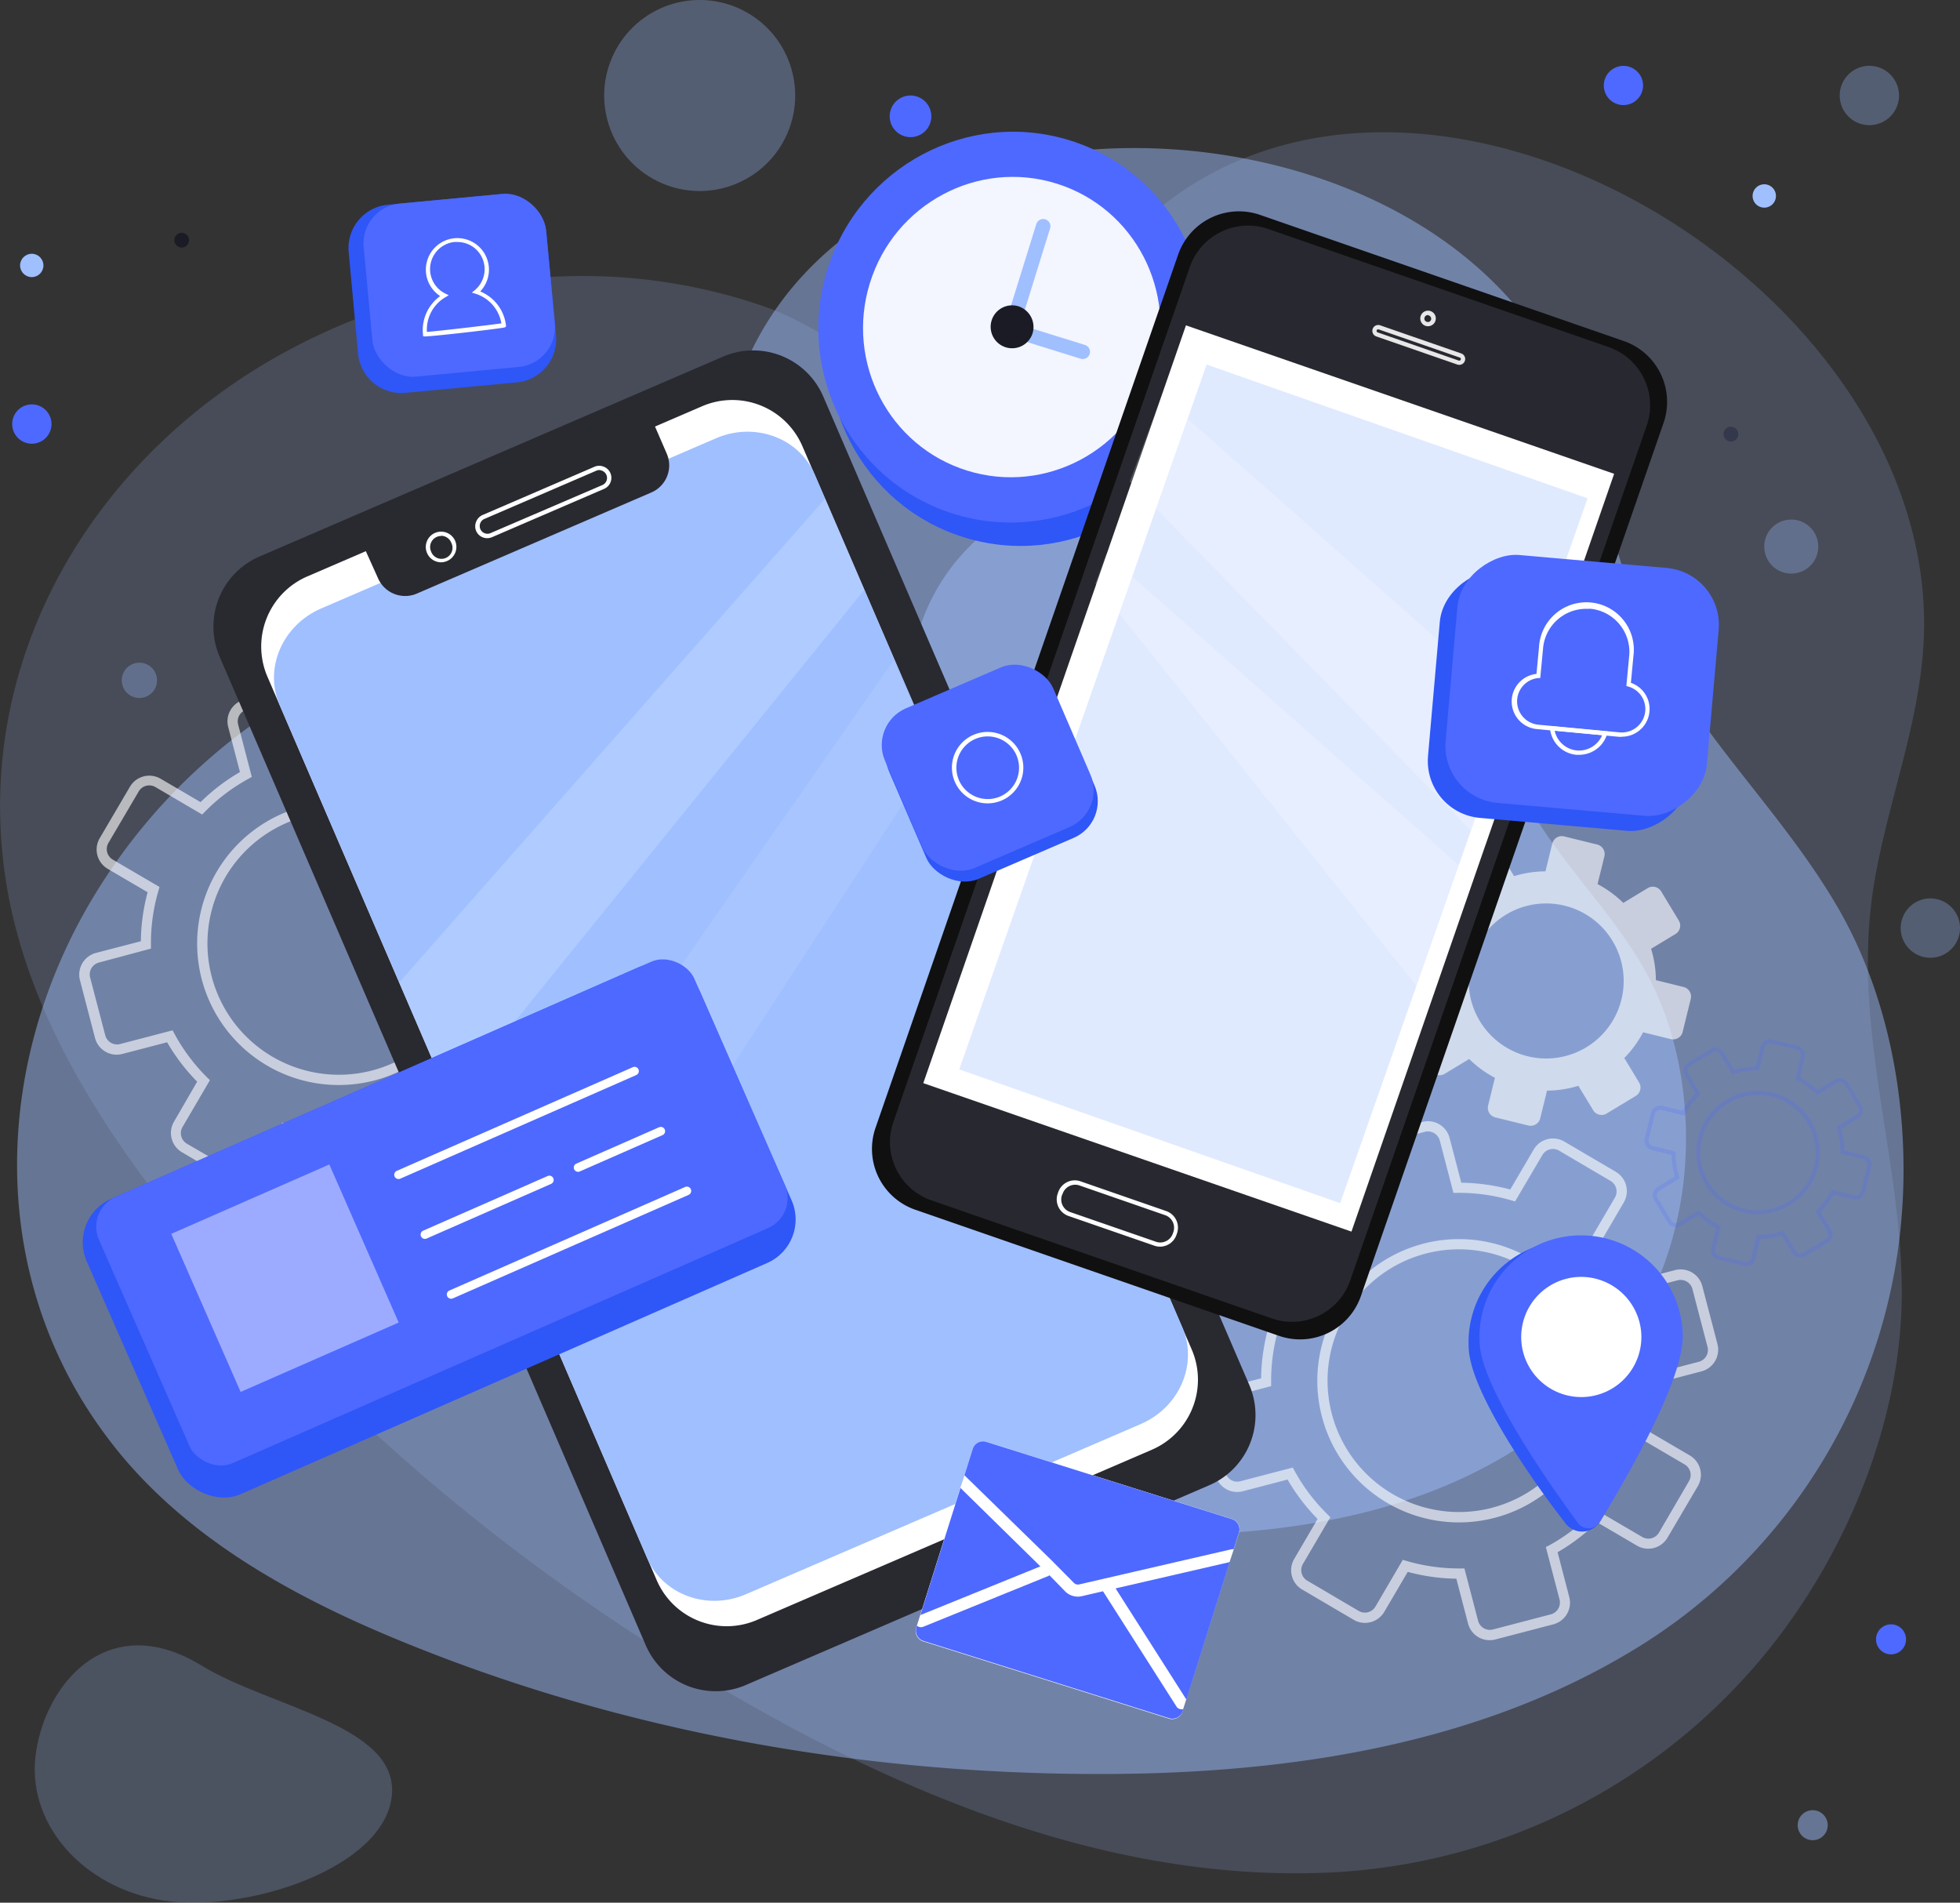 <svg xmlns="http://www.w3.org/2000/svg" viewBox="0 0 456.68 443.27"><rect x="0" y="0" width="456.68" height="443.27" fill="#333333" stroke="none"/><defs><style>.cls-1{fill:#4e69ff;}.cls-2,.cls-3{fill:#9fbfff;}.cls-2,.cls-6{opacity:0.47;}.cls-4{fill:#1b1b25;}.cls-13,.cls-5{opacity:0.18;}.cls-7{opacity:0.22;}.cls-8{opacity:0.31;}.cls-9{opacity:0.61;}.cls-10,.cls-13,.cls-14,.cls-16,.cls-19,.cls-22{fill:#fff;}.cls-11{opacity:0.36;}.cls-12{fill:#292930;}.cls-14{opacity:0.1;}.cls-15{fill:#2f56f7;}.cls-16{opacity:0.93;}.cls-17{fill:#101011;}.cls-18{fill:#282830;}.cls-19{opacity:0.89;}.cls-20{opacity:0.41;}.cls-21{opacity:0.81;}.cls-22{opacity:0.44;}</style></defs><title>social_1</title><g id="Layer_2" data-name="Layer 2"><g id="BACKGROUND"><circle class="cls-1" cx="440.61" cy="381.92" r="3.5"/><circle class="cls-2" cx="422.36" cy="425.22" r="3.5"/><circle class="cls-3" cx="7.4" cy="61.84" r="2.72"/><path class="cls-1" d="M217,27.1a4.85,4.85,0,1,1-4.85-4.85A4.85,4.85,0,0,1,217,27.1Z"/><path class="cls-1" d="M12,98.78A4.58,4.58,0,1,1,7.4,94.21,4.58,4.58,0,0,1,12,98.78Z"/><circle class="cls-4" cx="42.33" cy="55.95" r="1.72"/><path class="cls-3" d="M409.57,47.92a2.72,2.72,0,1,1,3.77-.76A2.72,2.72,0,0,1,409.57,47.92Z"/><path class="cls-1" d="M375.73,23.72a4.57,4.57,0,1,1,6.34-1.28A4.58,4.58,0,0,1,375.73,23.72Z"/><path class="cls-4" d="M402.35,102.58a1.72,1.72,0,1,1,2.38-.48A1.71,1.71,0,0,1,402.35,102.58Z"/><g class="cls-5"><path class="cls-3" d="M410.59,386.16c19.45-23.32,32.91-55.62,32.52-86.36-.41-31.89-11.89-61.43-6.41-94.14C439.83,187,447.1,169,448.18,150,453.3,60.56,311.23-17.07,253.55,66.6c-4,5.74-7.23,12.09-12.45,16.71a28.43,28.43,0,0,1-24.27,6.45c-13.7-2.85-25.19-13.59-38.48-18.26A129.19,129.19,0,0,0,141,64.4,144.79,144.79,0,0,0,67.81,81.28C23.2,104.9-5.77,151.46,1,202.62,5,232.9,21.7,260,40.68,283.91c36.3,45.75,82.16,83.62,132.88,112.57,41,23.4,86.78,41.4,134,39.85A139.67,139.67,0,0,0,410.59,386.16Z"/></g><g class="cls-6"><path class="cls-3" d="M441.37,296.49c5.12-27.82,1.26-60.2-13.12-85-14.91-25.69-37.74-44.42-48.26-73.47-6-16.61-8.35-34.55-16.13-50.41-36.77-74.95-187.58-73-196.12,21.32-.58,6.47-.34,13.12-2.46,19.26a26.54,26.54,0,0,1-16.75,16.34c-12.42,3.95-26.67.49-39.59,2.78a120.47,120.47,0,0,0-33.58,11.33A134.82,134.82,0,0,0,23.7,205.84c-25.4,39.57-27.61,90.61,1.26,129C42,357.64,68,372,94.37,382.71,144.76,403.24,199.3,413,253.71,413.29c44,.25,89.37-6.1,126.94-28.93A130.18,130.18,0,0,0,441.37,296.49Z"/></g><g class="cls-7"><path class="cls-3" d="M8.24,409.44C6.46,425.9,20.62,440.92,39.86,443s49.65-8.13,51.43-24.58S63,397.82,47,388.05C24.73,374.42,10,393,8.24,409.44Z"/></g><g class="cls-6"><path class="cls-3" d="M391.42,281c3.36-18.25.83-39.49-8.6-55.73-9.79-16.86-24.76-29.14-31.66-48.2-4-10.9-5.48-22.66-10.58-33.07-24.12-49.16-123-47.86-128.65,14-.39,4.24-.23,8.6-1.62,12.63a17.41,17.41,0,0,1-11,10.72c-8.15,2.59-17.5.32-26,1.82a79,79,0,0,0-22,7.44,88.34,88.34,0,0,0-33.89,30.94c-16.66,26-18.11,59.44.83,84.65,11.2,14.92,28.25,24.33,45.53,31.37,33,13.46,68.83,19.86,104.52,20.06,28.84.16,58.62-4,83.27-19A85.4,85.4,0,0,0,391.42,281Z"/></g><g class="cls-8"><path class="cls-3" d="M423.43,129a6.29,6.29,0,1,1-4.4-7.73A6.29,6.29,0,0,1,423.43,129Z"/></g><g class="cls-8"><circle class="cls-3" cx="163.03" cy="22.25" r="22.25" transform="translate(71.54 159.01) rotate(-63.99)"/></g><g class="cls-8"><path class="cls-3" d="M456.58,217.41a6.91,6.91,0,1,1-5.62-8A6.91,6.91,0,0,1,456.58,217.41Z"/></g><g class="cls-8"><path class="cls-3" d="M442.37,23.44a6.91,6.91,0,1,1-5.62-8A6.92,6.92,0,0,1,442.37,23.44Z"/></g><g class="cls-8"><path class="cls-3" d="M36.53,159.21a4.11,4.11,0,1,1-3.34-4.76A4.13,4.13,0,0,1,36.53,159.21Z"/></g></g><g id="OBJECTS"><g class="cls-9"><path class="cls-10" d="M317.89,264.9l13.5-3.52a5.21,5.21,0,0,1,6.36,3.72l2.73,10.44a46.37,46.37,0,0,1,11.41,1.58l5.46-9.31a5.21,5.21,0,0,1,7.13-1.86l12,7.05a5.22,5.22,0,0,1,1.86,7.13l-5.45,9.32a45.65,45.65,0,0,1,6.95,9.18l10.44-2.73a5.22,5.22,0,0,1,6.36,3.73l3.53,13.5a5.23,5.23,0,0,1-3.73,6.36L386,322.22a45.57,45.57,0,0,1-1.58,11.41l9.31,5.45a5.23,5.23,0,0,1,1.87,7.14l-7.06,12a5.21,5.21,0,0,1-7.13,1.87l-9.31-5.46a45.89,45.89,0,0,1-9.18,7l2.72,10.44a5.21,5.21,0,0,1-3.73,6.36l-13.5,3.52a5.21,5.21,0,0,1-6.36-3.72l-2.72-10.44A45.44,45.44,0,0,1,328,366.2l-5.46,9.31a5.21,5.21,0,0,1-7.13,1.86l-12-7.05a5.21,5.21,0,0,1-1.86-7.13l5.45-9.31a46,46,0,0,1-7-9.19l-10.43,2.73a5.22,5.22,0,0,1-6.36-3.73l-3.53-13.5a5.22,5.22,0,0,1,3.73-6.36l10.43-2.72a46,46,0,0,1,1.59-11.42l-9.32-5.45a5.23,5.23,0,0,1-1.86-7.14l7.05-12a5.22,5.22,0,0,1,7.14-1.87l9.31,5.46a45.7,45.7,0,0,1,9.18-7l-2.72-10.44A5.21,5.21,0,0,1,317.89,264.9Zm35.12,15-.89-.26a43.42,43.42,0,0,0-12.55-1.74h-.92l-3.19-12.22a2.86,2.86,0,0,0-3.47-2l-13.5,3.53a2.84,2.84,0,0,0-2,3.46l3.19,12.22-.81.45a43.39,43.39,0,0,0-10.1,7.65l-.64.65-10.9-6.38a2.84,2.84,0,0,0-3.89,1l-7.05,12a2.85,2.85,0,0,0,1,3.89l10.9,6.39-.26.89A43.65,43.65,0,0,0,296.17,322v.93L284,326.13a2.84,2.84,0,0,0-2,3.46l3.53,13.5a2.84,2.84,0,0,0,3.47,2l12.21-3.19.45.81a43.25,43.25,0,0,0,7.65,10.1l.66.65-6.39,10.9a2.84,2.84,0,0,0,1,3.88l12,7.06a2.85,2.85,0,0,0,3.89-1l6.38-10.9.89.26a43.4,43.4,0,0,0,12.54,1.74h.93l3.19,12.22a2.85,2.85,0,0,0,3.47,2l13.5-3.53a2.85,2.85,0,0,0,2-3.46l-3.19-12.22L361,360a43.68,43.68,0,0,0,10.09-7.65l.65-.66,10.9,6.38a2.85,2.85,0,0,0,3.89-1l7-12a2.84,2.84,0,0,0-1-3.89l-10.89-6.39.25-.88a43.08,43.08,0,0,0,1.74-12.55v-.92l12.22-3.19a2.84,2.84,0,0,0,2-3.47l-3.52-13.5a2.84,2.84,0,0,0-3.47-2l-12.22,3.19-.44-.81a43.46,43.46,0,0,0-7.65-10.1l-.66-.65,6.38-10.89a2.84,2.84,0,0,0-1-3.89l-12-7.06a2.85,2.85,0,0,0-3.89,1Zm-21.42,9.85A33,33,0,1,1,308,330,33,33,0,0,1,331.59,289.76Zm16.07,61.51a30.6,30.6,0,1,0-37.35-21.88A30.63,30.63,0,0,0,347.66,351.27Z"/><path class="cls-10" d="M56.91,163l13.5-3.53a5.22,5.22,0,0,1,6.36,3.73l2.73,10.43a46,46,0,0,1,11.41,1.59L96.36,166a5.22,5.22,0,0,1,7.14-1.87l12,7a5.23,5.23,0,0,1,1.87,7.14l-5.46,9.31a45.61,45.61,0,0,1,7,9.18L129.34,194a5.21,5.21,0,0,1,6.36,3.72l3.52,13.5a5.21,5.21,0,0,1-3.72,6.36l-10.44,2.73a45.44,45.44,0,0,1-1.58,11.41l9.31,5.46a5.21,5.21,0,0,1,1.86,7.13l-7.05,12a5.21,5.21,0,0,1-7.13,1.86l-9.31-5.45a46,46,0,0,1-9.19,6.95l2.73,10.44a5.22,5.22,0,0,1-3.73,6.36l-13.5,3.53a5.23,5.23,0,0,1-6.36-3.73l-2.73-10.44A45.5,45.5,0,0,1,67,264.33l-5.45,9.31a5.23,5.23,0,0,1-7.14,1.87l-12-7.06a5.21,5.21,0,0,1-1.87-7.13L45.94,252a46,46,0,0,1-7-9.18l-10.44,2.72a5.21,5.21,0,0,1-6.36-3.72l-3.52-13.5A5.22,5.22,0,0,1,22.38,222l10.44-2.72a45.44,45.44,0,0,1,1.58-11.41l-9.31-5.46a5.21,5.21,0,0,1-1.86-7.13l7.05-12a5.23,5.23,0,0,1,7.14-1.86l9.31,5.45a45.7,45.7,0,0,1,9.18-7L53.18,169.4A5.22,5.22,0,0,1,56.91,163ZM92,178l-.88-.26a43.41,43.41,0,0,0-12.55-1.73h-.92l-3.19-12.21a2.84,2.84,0,0,0-3.47-2l-13.5,3.52a2.84,2.84,0,0,0-2,3.47L58.67,181l-.81.45a43.46,43.46,0,0,0-10.1,7.65l-.65.66-10.89-6.39a2.85,2.85,0,0,0-3.89,1l-7.06,12a2.85,2.85,0,0,0,1,3.89l10.9,6.38-.26.89a43.42,43.42,0,0,0-1.74,12.55v.92L23,224.26a2.86,2.86,0,0,0-2,3.47l3.53,13.5a2.85,2.85,0,0,0,3.46,2l12.22-3.19.44.81A43.68,43.68,0,0,0,48.25,251l.66.65-6.38,10.9a2.85,2.85,0,0,0,1,3.89l12,7a2.84,2.84,0,0,0,3.89-1l6.39-10.89.88.26a43.41,43.41,0,0,0,12.55,1.73h.93l3.18,12.21a2.84,2.84,0,0,0,3.47,2l13.5-3.52a2.84,2.84,0,0,0,2-3.47l-3.19-12.22.81-.44a43.46,43.46,0,0,0,10.1-7.65l.65-.66,10.9,6.38a2.83,2.83,0,0,0,3.88-1l7.06-12a2.85,2.85,0,0,0-1-3.89l-10.9-6.38L121,232a43.42,43.42,0,0,0,1.74-12.55v-.92l12.22-3.19a2.86,2.86,0,0,0,2-3.47l-3.53-13.5a2.85,2.85,0,0,0-3.46-2l-12.22,3.19-.44-.81a43.68,43.68,0,0,0-7.65-10.09L109,188l6.38-10.9a2.84,2.84,0,0,0-1-3.89l-12-7.05a2.85,2.85,0,0,0-3.89,1Zm-21.41,9.85A33,33,0,1,1,47,228.13,33,33,0,0,1,70.61,187.89ZM86.67,249.4a30.6,30.6,0,1,0-37.34-21.87A30.63,30.63,0,0,0,86.67,249.4Z"/><path class="cls-10" d="M328.27,227.13l6.46,1.59a25.07,25.07,0,0,0,1.12,7.3l-5.69,3.45a2.28,2.28,0,0,0-.77,3.14l4.1,6.78a2.28,2.28,0,0,0,3.14.77l5.69-3.44a25.48,25.48,0,0,0,6,4.38l-1.59,6.45a2.29,2.29,0,0,0,1.68,2.77l7.69,1.89a2.29,2.29,0,0,0,2.77-1.68l1.59-6.45a25.07,25.07,0,0,0,7.3-1.12l3.45,5.69a2.28,2.28,0,0,0,3.14.77l6.78-4.1a2.29,2.29,0,0,0,.77-3.15l-3.44-5.68a25.48,25.48,0,0,0,4.38-6l6.45,1.59a2.29,2.29,0,0,0,2.77-1.68l1.89-7.7a2.28,2.28,0,0,0-1.68-2.76l-6.45-1.59a25.19,25.19,0,0,0-1.12-7.31l5.69-3.44a2.29,2.29,0,0,0,.77-3.14l-4.1-6.78a2.29,2.29,0,0,0-3.15-.77l-5.68,3.44a25.48,25.48,0,0,0-6-4.38l1.59-6.45a2.29,2.29,0,0,0-1.68-2.77l-7.7-1.89a2.29,2.29,0,0,0-2.76,1.67L360.09,203a25.19,25.19,0,0,0-7.31,1.12l-3.44-5.69a2.28,2.28,0,0,0-3.14-.77l-6.78,4.1a2.28,2.28,0,0,0-.77,3.14l3.44,5.69a25.48,25.48,0,0,0-4.38,6L331.26,215a2.29,2.29,0,0,0-2.77,1.68l-1.89,7.69A2.29,2.29,0,0,0,328.27,227.13ZM364.56,211a18.06,18.06,0,1,1-21.84,13.23A18.05,18.05,0,0,1,364.56,211Z"/><g class="cls-11"><path class="cls-1" d="M406.81,295a2,2,0,0,1-.54-.07l-5.93-1.45a2.26,2.26,0,0,1-1.65-2.74l1.13-4.59a20,20,0,0,1-4.08-3l-4.05,2.45a2.26,2.26,0,0,1-3.1-.76l-3.16-5.22a2.26,2.26,0,0,1,.76-3.1l4.05-2.45a19.81,19.81,0,0,1-.77-5l-4.59-1.12a2.26,2.26,0,0,1-1.66-2.74l1.46-5.92a2.25,2.25,0,0,1,2.73-1.66l4.6,1.13a20.29,20.29,0,0,1,3-4.08l-2.45-4a2.28,2.28,0,0,1-.26-1.71,2.26,2.26,0,0,1,1-1.4l5.21-3.16a2.27,2.27,0,0,1,3.11.77l2.45,4a20.18,20.18,0,0,1,5-.76l1.13-4.6a2.25,2.25,0,0,1,2.73-1.65l5.93,1.45a2.26,2.26,0,0,1,1.65,2.74l-1.13,4.59a20,20,0,0,1,4.08,3l4-2.45a2.26,2.26,0,0,1,3.1.76l3.16,5.22a2.26,2.26,0,0,1-.76,3.1L429,263a19.73,19.73,0,0,1,.77,5l4.59,1.13a2.26,2.26,0,0,1,1.66,2.74l-1.46,5.92a2.25,2.25,0,0,1-2.73,1.66l-4.6-1.13a19.91,19.91,0,0,1-3,4.08l2.45,4a2.28,2.28,0,0,1,.26,1.71,2.22,2.22,0,0,1-1,1.4l-5.21,3.16a2.27,2.27,0,0,1-3.11-.77l-2.45-4a20.18,20.18,0,0,1-5,.76l-1.13,4.6A2.26,2.26,0,0,1,406.81,295Zm-10.93-13.11.28.28a19.14,19.14,0,0,0,4.47,3.28l.34.18L399.66,291a1.27,1.27,0,0,0,.92,1.53l5.93,1.45A1.27,1.27,0,0,0,408,293l1.31-5.35h.39a18.87,18.87,0,0,0,5.48-.84l.38-.11,2.85,4.71a1.26,1.26,0,0,0,1.73.42l5.22-3.16a1.25,1.25,0,0,0,.42-1.73L423,282.24l.27-.28a18.92,18.92,0,0,0,3.29-4.46l.18-.35,5.35,1.32a1.26,1.26,0,0,0,1.52-.93l1.46-5.92a1.26,1.26,0,0,0-.15-.95,1.24,1.24,0,0,0-.78-.58l-5.34-1.31v-.39a19.57,19.57,0,0,0-.84-5.48l-.12-.37,4.71-2.85a1.27,1.27,0,0,0,.43-1.73l-3.16-5.22a1.27,1.27,0,0,0-1.73-.43l-4.71,2.86-.28-.28a18.94,18.94,0,0,0-4.47-3.28l-.34-.19,1.31-5.34a1.27,1.27,0,0,0-.92-1.53l-5.92-1.45a1.29,1.29,0,0,0-1,.14,1.25,1.25,0,0,0-.57.78l-1.31,5.35h-.39a18.87,18.87,0,0,0-5.48.84l-.37.12-2.86-4.72a1.26,1.26,0,0,0-1.73-.42l-5.22,3.16a1.27,1.27,0,0,0-.57.77,1.25,1.25,0,0,0,.15,1l2.85,4.71-.27.28a18.92,18.92,0,0,0-3.29,4.46l-.18.35-5.34-1.32a1.25,1.25,0,0,0-1,.15,1.23,1.23,0,0,0-.57.78l-1.46,5.92a1.26,1.26,0,0,0,.93,1.52l5.34,1.32v.39a19.26,19.26,0,0,0,.83,5.48l.12.37-4.71,2.85a1.27,1.27,0,0,0-.43,1.73l3.16,5.22a1.27,1.27,0,0,0,1.73.43Zm13.73,1.05a13.94,13.94,0,0,1-3.43-.42,14.4,14.4,0,1,1,6.87-28h0a14.4,14.4,0,0,1-3.44,28.38Zm0-27.8a13.4,13.4,0,1,0,3.22.39h0A13.63,13.63,0,0,0,409.59,255.11Z"/></g></g><path class="cls-12" d="M281.8,346l-108,46.55a17.76,17.76,0,0,1-23.35-9.28L51.18,153a17.77,17.77,0,0,1,9.29-23.35l108-46.56a17.77,17.77,0,0,1,23.35,9.29l99.26,230.26A17.78,17.78,0,0,1,281.8,346Z"/><path class="cls-10" d="M268.38,337.75l-92,39.65A17.76,17.76,0,0,1,153,368.11L62.31,157.65a17.79,17.79,0,0,1,9.29-23.36l92-39.65a17.77,17.77,0,0,1,23.35,9.29l90.72,210.46A17.77,17.77,0,0,1,268.38,337.75Z"/><path class="cls-3" d="M265.8,331.76l-92,39.65c-9,3.89-19.29.14-23-8.38L65.14,164.21c-3.67-8.51.67-18.56,9.68-22.45l92-39.65c9-3.89,19.29-.13,23,8.38l85.7,198.82C279.14,317.83,274.81,327.88,265.8,331.76Z"/><path class="cls-12" d="M151.74,114.74,97.12,138.29a6.9,6.9,0,0,1-9.05-3.6L85,127.88l67.23-29.4,3.13,7.22A6.87,6.87,0,0,1,151.74,114.74Z"/><path class="cls-10" d="M102.78,131a3.57,3.57,0,1,1,3.27-5h0a3.58,3.58,0,0,1-1.86,4.69A3.53,3.53,0,0,1,102.78,131Zm0-6.13a2.41,2.41,0,0,0-1,.21,2.56,2.56,0,0,0-1.35,3.37,2.57,2.57,0,1,0,4.72-2h0A2.58,2.58,0,0,0,102.77,124.82Z"/><path class="cls-10" d="M113.51,125.38a2.79,2.79,0,0,1-2.57-1.69,2.74,2.74,0,0,1,0-2.14A2.81,2.81,0,0,1,112.4,120l26.14-11.27a2.79,2.79,0,0,1,2.14,0,2.73,2.73,0,0,1,1.54,1.48,2.8,2.8,0,0,1-1.46,3.68l-26.15,11.27A2.68,2.68,0,0,1,113.51,125.38Zm26.14-15.87a1.78,1.78,0,0,0-.71.15l-26.15,11.27a1.8,1.8,0,0,0,1.43,3.3L140.36,113a1.8,1.8,0,0,0-.05-3.32A1.89,1.89,0,0,0,139.65,109.51Z"/><polygon class="cls-13" points="192.23 116.2 93.02 228.88 104.94 256.54 201.38 137.42 192.23 116.2"/><polygon class="cls-14" points="208.23 153.81 116.95 284.9 128.88 312.56 217.76 175.93 208.23 153.81"/><ellipse class="cls-15" cx="238.12" cy="81.67" rx="45.56" ry="45.03" transform="translate(89.46 284.83) rotate(-72.74)"/><ellipse class="cls-1" cx="235.76" cy="76.21" rx="45.56" ry="45.03" transform="translate(92.99 278.72) rotate(-72.73)"/><ellipse class="cls-16" cx="235.76" cy="76.21" rx="35.02" ry="34.61" transform="translate(93.01 278.73) rotate(-72.74)"/><path class="cls-3" d="M236.5,73.81h0a1.68,1.68,0,0,1-1.1-2.1l6.06-19.5a1.68,1.68,0,0,1,2.1-1.11h0a1.68,1.68,0,0,1,1.11,2.1l-6.06,19.51A1.69,1.69,0,0,1,236.5,73.81Z"/><path class="cls-3" d="M235.68,76.79h0a1.67,1.67,0,0,1,2.1-1.1l15,4.67a1.68,1.68,0,0,1,1.11,2.1h0a1.69,1.69,0,0,1-2.11,1.11l-15-4.68A1.67,1.67,0,0,1,235.68,76.79Z"/><path class="cls-4" d="M240.57,77.71a5,5,0,1,1-3.3-6.36A5.07,5.07,0,0,1,240.57,77.71Z"/><path class="cls-17" d="M298,311.21l-84.78-29.39A15,15,0,0,1,204,262.74L274.51,59.31a15,15,0,0,1,19.07-9.25l84.78,29.4a15,15,0,0,1,9.25,19.07L317.07,302A15,15,0,0,1,298,311.21Z"/><path class="cls-18" d="M296.59,307.24l-79.81-27.67a14.37,14.37,0,0,1-8.53-18.45L277.13,62.47a14.38,14.38,0,0,1,18.13-9.2l79.8,27.67a14.39,14.39,0,0,1,8.54,18.45L314.71,298A14.37,14.37,0,0,1,296.59,307.24Z"/><rect class="cls-10" x="202.2" y="128.59" width="186.85" height="105.59" transform="translate(27.4 401.27) rotate(-70.88)"/><path class="cls-19" d="M332.7,76a1.7,1.7,0,0,1-.59-.1,1.77,1.77,0,0,1-1-.91,1.81,1.81,0,1,1,3.33-.2A1.81,1.81,0,0,1,332.7,76Zm0-2.6a.72.72,0,0,0-.35.08.75.75,0,0,0-.41.46.81.81,0,0,0,0,.61.84.84,0,0,0,.46.41.79.79,0,0,0,.62,0,.81.81,0,0,0,.41-.46h0a.81.81,0,0,0-.5-1A.82.82,0,0,0,332.7,73.4Z"/><path class="cls-19" d="M340,85a1.31,1.31,0,0,1-.44-.07h0l-18.88-6.55a1.38,1.38,0,0,1-.85-1.74,1.37,1.37,0,0,1,1.75-.85l18.88,6.55a1.38,1.38,0,0,1,.79.69A1.37,1.37,0,0,1,340,85Zm-.12-1a.36.36,0,0,0,.47-.23.39.39,0,0,0,0-.28.41.41,0,0,0-.22-.19l-18.88-6.55a.38.38,0,0,0-.28,0,.37.37,0,0,0,0,.68L339.88,84Z"/><g class="cls-20"><g class="cls-21"><rect class="cls-3" x="209.51" y="133.54" width="174.69" height="94.43" transform="matrix(0.33, -0.94, 0.94, 0.33, 28.83, 402.01)"/></g></g><path class="cls-10" d="M270.31,290.44a4.15,4.15,0,0,1-1.34-.23l-20-6.92a4.09,4.09,0,0,1-2.53-5.2l.12-.35a4.1,4.1,0,0,1,2.08-2.34,4,4,0,0,1,3.13-.18l19.95,6.92a4.09,4.09,0,0,1,2.52,5.2l-.12.35a4.06,4.06,0,0,1-2.08,2.34A4.11,4.11,0,0,1,270.31,290.44Zm-22.87-12a3.09,3.09,0,0,0,1.9,3.93l20,6.92a3.09,3.09,0,0,0,3.93-1.91l.12-.35a3.09,3.09,0,0,0-1.91-3.93l-19.95-6.92a3.09,3.09,0,0,0-3.93,1.91Z"/><polygon class="cls-13" points="270.68 92.18 356.22 167.8 346.1 196.96 263.21 112.23 270.68 92.18"/><polygon class="cls-13" points="257.82 128.99 343.36 204.61 333.25 233.78 255.22 135.98 257.82 128.99"/><path class="cls-15" d="M120.43,89.09l-26,2.44a10.14,10.14,0,0,1-11-9.13L81.24,58.7a10.12,10.12,0,0,1,9.09-11l26-2.45a10.12,10.12,0,0,1,11,9.13l2.23,23.7A10.13,10.13,0,0,1,120.43,89.09Z"/><rect class="cls-1" x="85.66" y="46.21" width="42.68" height="40.49" rx="9.3" transform="translate(-5.75 10.31) rotate(-5.37)"/><path class="cls-10" d="M99,78.38l-.18,0-.26-.11,0-.29a9.75,9.75,0,0,1,4-9,7.35,7.35,0,1,1,9.33-1.08,9.74,9.74,0,0,1,6,7.9l0,.28-.24.18C117.28,76.48,100.93,78.38,99,78.38Zm7.58-22a6.23,6.23,0,0,0-.74,0,6.35,6.35,0,0,0-2.1,12l.82.41-.79.46a8.76,8.76,0,0,0-4.3,8.08c2.49-.19,14.9-1.62,17.35-2a8.77,8.77,0,0,0-6-6.89l-.88-.27.71-.59A6.34,6.34,0,0,0,112.88,62a6.34,6.34,0,0,0-6.3-5.62Z"/><path class="cls-10" d="M287.05,353.89l-57.23-18a2.51,2.51,0,0,0-3.15,1.64l-1.93,6.15-1,3-9.33,29.6-.81,2.57-.12.39a2.51,2.51,0,0,0,1.64,3.15l57.23,18a2.51,2.51,0,0,0,3.15-1.64l.15-.49.73-2.31,10.09-32,1-3,1.22-3.88A2.5,2.5,0,0,0,287.05,353.89Z"/><path class="cls-1" d="M245,363.5l5.23,5.28a1.33,1.33,0,0,0,1.2.35l33-7.62,2.48-.57a1.24,1.24,0,0,1,.54,0l1.22-3.88a2.5,2.5,0,0,0-1.64-3.15l-57.23-18a2.51,2.51,0,0,0-3.15,1.64l-1.93,6.15,1.27,1.24Z"/><polygon class="cls-1" points="223.79 346.65 214.46 376.26 242.41 364.92 223.79 346.65"/><polygon class="cls-1" points="276.43 395.96 286.52 363.92 259.93 370.05 276.43 395.96"/><path class="cls-1" d="M274.18,397.67,257,370.72l-5,1.16a4.17,4.17,0,0,1-2.11-.1,4.12,4.12,0,0,1-1.68-1L244.54,367a1.12,1.12,0,0,1-.28.16l-29.19,11.85a1.42,1.42,0,0,1-.95,0,1.66,1.66,0,0,1-.47-.26l-.12.39a2.51,2.51,0,0,0,1.64,3.15l57.23,18a2.51,2.51,0,0,0,3.15-1.64l.15-.49a1.4,1.4,0,0,1-.76,0A1.36,1.36,0,0,1,274.18,397.67Z"/><rect class="cls-15" x="209.75" y="161.14" width="42.68" height="40.49" rx="9.3" transform="translate(-52.92 106.29) rotate(-23.32)"/><rect class="cls-1" x="208.79" y="158.62" width="42.68" height="40.49" rx="9.3" transform="translate(-52 105.7) rotate(-23.32)"/><path class="cls-10" d="M230.14,187.16a8.32,8.32,0,1,1,3.27-.68A8.31,8.31,0,0,1,230.14,187.16Zm0-15.6a7.3,7.3,0,1,0,6.7,4.41h0a7.33,7.33,0,0,0-6.7-4.41Z"/><rect class="cls-15" x="335.57" y="132.64" width="57.98" height="61.11" rx="13.32" transform="translate(170.07 512.06) rotate(-84.98)"/><rect class="cls-1" x="339.68" y="129.13" width="57.98" height="61.11" rx="13.32" transform="translate(177.31 512.97) rotate(-84.98)"/><path class="cls-10" d="M367.93,175.85l-.64,0h0a6.82,6.82,0,0,1-6.14-6.11l-.06-.6,13.55,1.27-.17.59A6.83,6.83,0,0,1,367.93,175.85Zm-5.69-5.63a5.84,5.84,0,0,0,5.15,4.61h0a5.85,5.85,0,0,0,5.92-3.57Z"/><path class="cls-10" d="M377.87,171.66l-.61,0-19-1.79A6.46,6.46,0,0,1,358,157l.58-6.16a11.06,11.06,0,1,1,22,2.07l-.58,6.17a6.45,6.45,0,0,1-2.11,12.55Zm-8.33-29.82a10.07,10.07,0,0,0-10,9.12l-.66,7-.42,0a5.46,5.46,0,0,0-.07,10.87l19,1.79a5.47,5.47,0,0,0,5.95-4.92,5.44,5.44,0,0,0-4-5.77l-.4-.11.66-7a10.08,10.08,0,0,0-9.08-11C370.17,141.85,369.85,141.84,369.54,141.84Z"/><rect class="cls-15" x="24.29" y="249.19" width="156.1" height="75.13" rx="11.06" transform="translate(-106.64 65.33) rotate(-23.7)"/><rect class="cls-1" x="27.24" y="248.57" width="151.47" height="67.77" rx="7.61" transform="translate(-104.85 65.22) rotate(-23.7)"/><rect class="cls-22" x="46.3" y="277.67" width="40.22" height="40.22" transform="translate(-114.1 51.81) rotate(-23.7)"/><path class="cls-10" d="M92.86,274.68a1,1,0,0,1-.92-.6,1,1,0,0,1,.52-1.31l54.94-24.12a1,1,0,1,1,.8,1.83L93.26,274.6A1,1,0,0,1,92.86,274.68Z"/><path class="cls-10" d="M105.1,302.57a1,1,0,0,1-.91-.6,1,1,0,0,1,.51-1.31l54.94-24.13a1,1,0,0,1,.81,1.84l-54.94,24.12A1.19,1.19,0,0,1,105.1,302.57Z"/><path class="cls-10" d="M99,288.63a1,1,0,0,1-.91-.6,1,1,0,0,1,.51-1.32l29-12.73a1,1,0,1,1,.81,1.83l-29,12.73A.93.93,0,0,1,99,288.63Z"/><path class="cls-10" d="M134.68,273a1,1,0,0,1-.4-1.91l19.24-8.45a1,1,0,1,1,.8,1.83l-19.24,8.45A1,1,0,0,1,134.68,273Z"/><path class="cls-15" d="M389.52,312.2c.44,10.41-11.06,33.09-16.78,42.4a4.9,4.9,0,0,1-8.19,0c-6.76-8.59-21.9-30.06-22.34-40.47a23.68,23.68,0,1,1,47.31-2Z"/><path class="cls-1" d="M392.07,310.93c.43,10.41-13.61,34.36-19.33,43.67a3.07,3.07,0,0,1-5.08.21c-6.48-8.8-22.47-31.5-22.9-41.9a23.68,23.68,0,1,1,47.31-2Z"/><path class="cls-10" d="M382.43,310.93a14,14,0,1,1-14.62-13.44A14.06,14.06,0,0,1,382.43,310.93Z"/></g></g></svg>